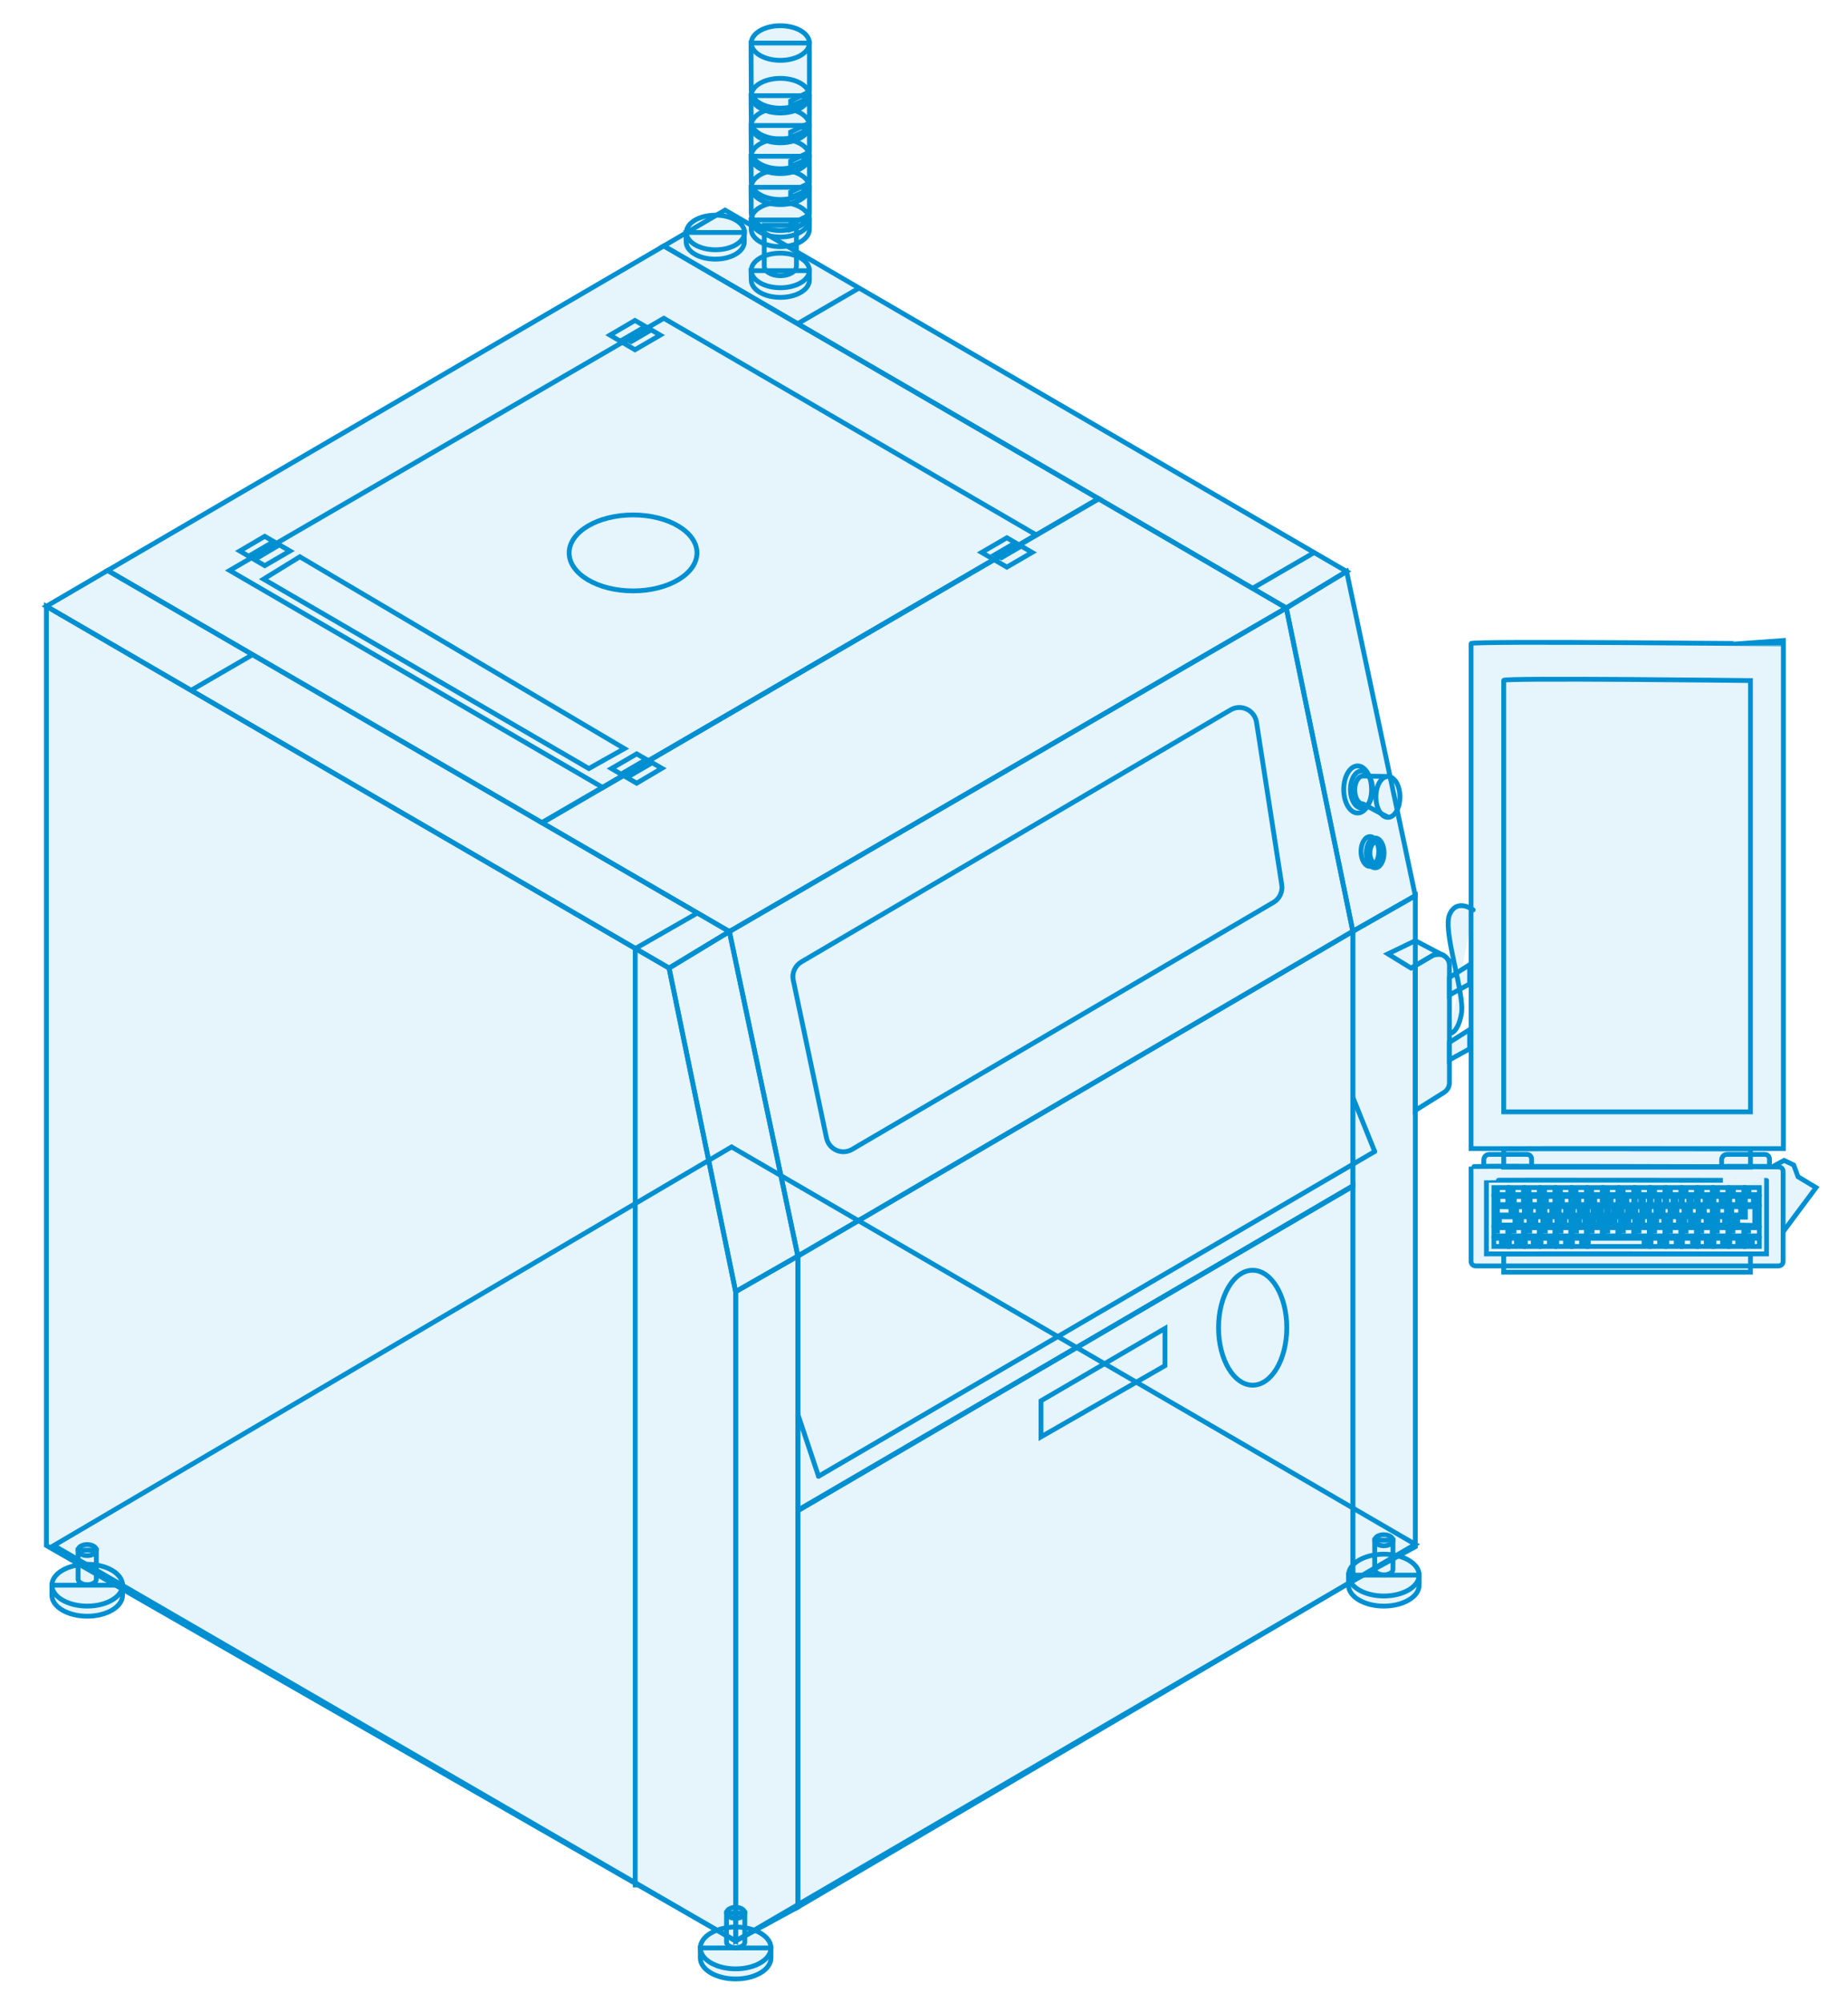 <?xml version="1.0" encoding="utf-8"?>
<!-- Generator: Adobe Illustrator 27.4.0, SVG Export Plug-In . SVG Version: 6.00 Build 0)  -->
<svg version="1.1" id="Livello_1" xmlns="http://www.w3.org/2000/svg" xmlns:xlink="http://www.w3.org/1999/xlink" x="0px" y="0px"
	 viewBox="0 0 769.2 833.3" style="enable-background:new 0 0 769.2 833.3;" xml:space="preserve">
<style type="text/css">
	.st0{fill:none;stroke:#0090D2;stroke-width:2;stroke-miterlimit:10;}
	.st1{fill:none;stroke:#0090D2;stroke-width:2;stroke-linecap:round;stroke-miterlimit:10;}
	.st2{fill:none;stroke:#0090D2;stroke-width:2;stroke-linecap:round;stroke-linejoin:round;stroke-miterlimit:10;}
	.st3{opacity:0.1;}
	.st4{fill:#0090D2;}
</style>
<g id="_x31__PCB_LOADER">
</g>
<g id="_x32__SCREEN_PRINTER">
	<polyline class="st0" points="738,485.2 742.6,482.7 746.6,484.6 748.4,489.5 755.9,494 742.2,512.4 	"/>
	<path class="st1" d="M613.2,378.5c0,0-6.7-5-9.8,1.8s6.4,33.1,4.9,41.3c-1.4,8.2-4.9,8.4-4.9,8.4"/>
	<path class="st0" d="M601.3,397.7l-12.2-6.4l-11.4,5.5l9.6,5.9l9-5.2C596.3,397.5,599.8,396.2,601.3,397.7z"/>
	<polygon class="st0" points="535.4,252.9 457.2,207.4 225.7,342.3 303.6,387.5 	"/>
	<g>
		<path class="st0" d="M291.5,814.5c0,4.8,6.6,8.7,14.7,8.7s14.7-3.9,14.7-8.7v-4.2h-29.4L291.5,814.5L291.5,814.5z"/>
		<ellipse class="st0" cx="306.2" cy="810.3" rx="14.7" ry="8.7"/>
		<path class="st0" d="M302.4,807.9c0,1.2,1.7,2.3,3.8,2.3s3.8-1,3.8-2.3v-12.1h-7.6L302.4,807.9"/>
		<ellipse class="st0" cx="306.2" cy="795.7" rx="3.8" ry="2.3"/>
	</g>
	<g>
		<path class="st0" d="M21.6,663.6c0,4.8,6.6,8.7,14.7,8.7s14.7-3.9,14.7-8.7v-4.2H21.6V663.6z"/>
		<ellipse class="st0" cx="36.3" cy="659.4" rx="14.7" ry="8.7"/>
		<path class="st0" d="M32.5,656.9c0,1.2,1.7,2.3,3.8,2.3s3.8-1,3.8-2.3v-12.1h-7.6v12.3"/>
		<ellipse class="st0" cx="36.3" cy="644.8" rx="3.8" ry="2.3"/>
	</g>
	<g>
		<path class="st0" d="M561.3,659.4c0,4.8,6.6,8.7,14.7,8.7s14.7-3.9,14.7-8.7v-4.2h-29.4V659.4z"/>
		<ellipse class="st0" cx="576" cy="655.2" rx="14.7" ry="8.7"/>
		<path class="st0" d="M572.2,652.8c0,1.2,1.7,2.3,3.8,2.3s3.8-1,3.8-2.3v-12.1h-7.6V653"/>
		<ellipse class="st0" cx="576" cy="640.7" rx="3.8" ry="2.3"/>
	</g>
	<polygon class="st0" points="306.2,807.4 22.4,642.9 304.5,477.1 589.1,642.4 	"/>
	<polygon class="st0" points="306.2,807.4 306.2,537.3 278.5,402.7 19.3,252.2 19.3,642.9 	"/>
	<polygon class="st0" points="306.2,807.4 332.1,793.3 332.1,522.5 306.2,537.3 	"/>
	<polygon class="st0" points="278.5,402.7 303.6,387.5 332.1,522.5 306.2,537.3 	"/>
	<polygon class="st0" points="303.6,387.5 44.8,237.3 19.3,252.2 278.5,402.7 	"/>
	<polygon class="st0" points="563.1,657.6 589.1,643.4 589.1,372.6 563.1,387.4 	"/>
	<polygon class="st0" points="535.4,252.9 560.5,237.7 589.1,372.6 563.1,387.4 	"/>
	<polygon class="st0" points="560.5,237.7 301.8,87.4 276.3,102.3 535.4,252.9 	"/>
	<polygon class="st0" points="332.1,628.4 563.1,493.3 563.1,657.6 332.1,793.3 	"/>
	<polygon class="st0" points="303.6,387.5 535.4,252.9 563.1,387.4 332.1,522.5 	"/>
	<polygon class="st0" points="44.8,237.3 276.3,102.3 457.4,207.5 225.5,342.2 	"/>
	<path class="st0" d="M333.6,400.1c24.7-14.5,144.4-84.7,178.6-104.8c4.4-2.6,10,0.1,10.8,5.1l10.5,67.6c0.5,2.9-0.9,5.9-3.5,7.4
		L354.7,478.1c-4.3,2.5-9.7,0.1-10.7-4.8l-13.8-65.5C329.5,404.8,330.9,401.7,333.6,400.1z"/>
	<polyline class="st0" points="290.1,379.9 264.4,394.6 264.4,785.1 	"/>
	<line class="st0" x1="521.4" y1="244.7" x2="547.1" y2="229.8"/>
	<line class="st0" x1="332.1" y1="134.6" x2="357.8" y2="119.7"/>
	<line class="st0" x1="79.3" y1="287.3" x2="105" y2="272.4"/>
	<polygon class="st0" points="95.6,237.3 276.3,132.4 431.3,222.5 250.9,327.6 	"/>
	<ellipse class="st0" cx="263.5" cy="230" rx="26.6" ry="15.8"/>
	<polygon class="st0" points="253.9,139.4 264.3,133.3 274.8,139.4 264.3,145.5 	"/>
	<polygon class="st0" points="99.8,229.2 110.2,223.1 120.7,229.2 110.2,235.3 	"/>
	<polygon class="st0" points="105,230.5 112.2,226.3 114.7,227.6 107.6,231.8 	"/>
	<polygon class="st0" points="260.1,140.8 267.3,136.6 269.9,137.9 262.7,142.1 	"/>
	<polygon class="st0" points="109.7,240.9 124.8,231.6 259.9,311.4 245.1,319.7 	"/>
	<path class="st0" d="M312.7,116.5c0,4,5.4,7.2,12.1,7.2s12.1-3.2,12.1-7.2v-3.9h-24.3L312.7,116.5L312.7,116.5z"/>
	<ellipse class="st0" cx="324.8" cy="112.5" rx="12.1" ry="7.2"/>
	<path class="st0" d="M285.6,100.6c0,4,5.4,7.2,12.1,7.2s12.1-3.2,12.1-7.2v-3.9h-24.3L285.6,100.6L285.6,100.6z"/>
	<ellipse class="st0" cx="297.8" cy="96.7" rx="12.1" ry="7.2"/>
	<path class="st0" d="M318.1,110.7c0,2.2,3,4,6.7,4s6.7-1.8,6.7-4v-17h-13.4L318.1,110.7L318.1,110.7z"/>
	<path class="st0" d="M312.7,95.4c0,4,5.4,7.2,12.1,7.2s12.1-3.2,12.1-7.2v-3.9h-24.3L312.7,95.4L312.7,95.4z"/>
	<ellipse class="st0" cx="324.8" cy="91.4" rx="12.1" ry="7.2"/>
	<path class="st0" d="M312.7,88.7c0,4,5.4,7.2,12.1,7.2s12.1-3.2,12.1-7.2V77.9h-24.3L312.7,88.7L312.7,88.7z"/>
	<ellipse class="st0" cx="324.8" cy="77.9" rx="12.1" ry="7.2"/>
	<path class="st0" d="M312.7,75.8c0,4,5.4,7.2,12.1,7.2s12.1-3.2,12.1-7.2V65h-24.3L312.7,75.8L312.7,75.8z"/>
	<ellipse class="st0" cx="324.8" cy="65" rx="12.1" ry="7.2"/>
	<path class="st0" d="M312.7,63c0,4,5.4,7.2,12.1,7.2s12.1-3.2,12.1-7.2V52.2h-24.3L312.7,63L312.7,63z"/>
	<ellipse class="st0" cx="324.8" cy="52.2" rx="12.1" ry="7.2"/>
	<path class="st0" d="M312.7,50.6c0,4,5.4,7.2,12.1,7.2s12.1-3.2,12.1-7.2V39.8h-24.3L312.7,50.6L312.7,50.6z"/>
	<ellipse class="st0" cx="324.8" cy="39.8" rx="12.1" ry="7.2"/>
	<path class="st0" d="M312.7,37.8c0,4,5.4,7.2,12.1,7.2s12.1-3.2,12.1-7.2V17.9h-24.3L312.7,37.8L312.7,37.8z"/>
	<ellipse class="st0" cx="324.8" cy="17.9" rx="12.1" ry="7.2"/>
	<polygon class="st0" points="329.1,95.4 329.1,93.2 334.7,90.5 334.7,93 	"/>
	<polygon class="st0" points="329.1,82.2 329.1,79.9 334.7,77.2 334.7,79.7 	"/>
	<polygon class="st0" points="329.1,69.3 329.1,67 334.7,64.3 334.7,66.8 	"/>
	<polygon class="st0" points="329.1,57.2 329.1,54.9 334.7,52.2 334.7,54.7 	"/>
	<polygon class="st0" points="329.1,44.2 329.1,42 334.7,39.2 334.7,41.7 	"/>
	<polygon class="st0" points="408.6,229.8 419.1,223.7 429.6,229.8 419.1,235.9 	"/>
	<polygon class="st0" points="254.5,319.7 265,313.6 275.5,319.6 265,325.8 	"/>
	<polygon class="st0" points="260.1,321.1 267.3,316.9 269.9,318.2 262.7,322.4 	"/>
	<polygon class="st0" points="414.2,230.7 421.4,226.5 424,227.8 416.8,232 	"/>
	<ellipse class="st0" cx="565.1" cy="328.4" rx="5.8" ry="9.8"/>
	<ellipse class="st0" cx="566.7" cy="328.4" rx="4.6" ry="7.7"/>
	<path class="st0" d="M577.7,323l-10.4-0.2c-1.9,0-3.4,2.6-3.4,5.8s1.5,5.8,3.4,5.8l10.4,5.5"/>
	<ellipse class="st0" cx="577.7" cy="331.5" rx="5" ry="8.5"/>
	<ellipse class="st0" cx="521.4" cy="552.3" rx="14.2" ry="23.9"/>
	<ellipse class="st0" cx="570.2" cy="354.2" rx="3.7" ry="6.2"/>
	<ellipse class="st0" cx="572.4" cy="354.8" rx="3.7" ry="6.2"/>
	<ellipse class="st0" cx="572.9" cy="354.8" rx="2.7" ry="4.6"/>
	<polygon class="st0" points="332.1,522.5 563.1,387.4 563.1,493.3 332.1,628.4 	"/>
	<line class="st0" x1="331.9" y1="628.3" x2="563.4" y2="493.3"/>
	<line class="st2" x1="572.2" y1="479" x2="563.2" y2="456.7"/>
	<line class="st1" x1="340.7" y1="614.1" x2="572.2" y2="479"/>
	<line class="st2" x1="332.1" y1="588.3" x2="340.7" y2="614.1"/>
	<polygon class="st0" points="433.3,582.7 484.9,552.6 484.9,568.1 433.3,597.7 	"/>
	<path class="st0" d="M589.1,401.7l7.1-4.2c3.1-1.8,7.1,0.4,7.1,4.1v48.8c0,1.6-0.8,3.1-2.2,4l-12,7.5L589.1,401.7z"/>
	<polygon class="st0" points="603.3,406.6 611.7,401.3 611.7,409.3 603.3,413.9 	"/>
	<polygon class="st0" points="603.3,433.6 611.7,428.3 611.7,436.3 603.3,440.9 	"/>
	<path class="st0" d="M612.3,267.7v210.1h130v-210C742.2,267.9,612.3,266.5,612.3,267.7z"/>
	<path class="st0" d="M625.9,477.9v7.6h102.7v-7.6C728.6,477.9,625.9,477.8,625.9,477.9z"/>
	<path class="st0" d="M612.3,485.3v39.4c0,1.1,0.9,1.9,1.9,1.9h126.1c1.1,0,1.9-0.9,1.9-1.9v-37.4c0-1.1-0.9-1.9-1.9-1.9
		C724.2,485.3,612.3,485,612.3,485.3z"/>
	<path class="st0" d="M618.7,491v30.6h116.6V491C735.4,491,618.7,490.8,618.7,491z"/>
	<path class="st0" d="M625.9,283v179.5h102.7V283.1C728.6,283.1,625.9,281.9,625.9,283z"/>
	<g>
		<path class="st0" d="M621.8,494v2.9h5.8V494H621.8z"/>
		<path class="st0" d="M628.3,494v2.9h5.8V494H628.3z"/>
		<path class="st0" d="M634.9,494v2.9h5.8V494C640.6,494,634.9,494,634.9,494z"/>
		<path class="st0" d="M641.4,494v2.9h5.8V494H641.4z"/>
		<path class="st0" d="M648,494v2.9h5.8V494C653.7,494,648,494,648,494z"/>
		<path class="st0" d="M654.5,494v2.9h5.8V494H654.5z"/>
		<path class="st0" d="M661.1,494v2.9h5.8V494C666.8,494,661.1,494,661.1,494z"/>
		<path class="st0" d="M667.6,494v2.9h5.8V494C673.4,494,667.6,494,667.6,494z"/>
		<path class="st0" d="M674.2,494v2.9h5.8V494C679.9,494,674.2,494,674.2,494z"/>
		<path class="st0" d="M680.7,494v2.9h5.8V494H680.7z"/>
		<path class="st0" d="M687.2,494v2.9h5.8V494H687.2z"/>
		<path class="st0" d="M693.8,494v2.9h5.8V494H693.8z"/>
		<path class="st0" d="M700.3,494v2.9h5.8V494H700.3z"/>
		<path class="st0" d="M706.9,494v2.9h5.8V494H706.9z"/>
		<path class="st0" d="M713.4,494v2.9h5.8V494H713.4z"/>
		<path class="st0" d="M720,494v2.9h5.8V494H720z"/>
		<path class="st0" d="M726.5,494v2.9h5.8V494H726.5z"/>
		<path class="st0" d="M621.8,497.7v3.4h5.8v-3.4H621.8z"/>
		<path class="st0" d="M621.8,502v3.4h7.1V502C628.8,502,621.8,501.9,621.8,502z"/>
		<path class="st0" d="M621.8,506.2v3.4h8.8v-3.4C630.5,506.2,621.8,506.1,621.8,506.2z"/>
		<path class="st0" d="M628.3,497.7v3.4h5.8v-3.4H628.3z"/>
		<path class="st0" d="M629.6,502v3.4h4.9V502C634.5,502,629.6,501.9,629.6,502z"/>
		<path class="st0" d="M631.5,506.2v3.4h4.9v-3.4C636.4,506.2,631.5,506.1,631.5,506.2z"/>
		<path class="st0" d="M637.3,506.2v3.4h4.9v-3.4C642.2,506.2,637.3,506.1,637.3,506.2z"/>
		<path class="st0" d="M643.1,506.2v3.4h4.9v-3.4C648,506.2,643.1,506.1,643.1,506.2z"/>
		<path class="st0" d="M648.9,506.2v3.4h4.9v-3.4C653.9,506.2,648.9,506.1,648.9,506.2z"/>
		<path class="st0" d="M654.7,506.2v3.4h4.9v-3.4C659.7,506.2,654.7,506.1,654.7,506.2z"/>
		<path class="st0" d="M660.5,506.2v3.4h4.9v-3.4C665.5,506.2,660.5,506.1,660.5,506.2z"/>
		<path class="st0" d="M666.4,506.2v3.4h4.9v-3.4C671.3,506.2,666.4,506.1,666.4,506.2z"/>
		<path class="st0" d="M672.2,506.2v3.4h4.9v-3.4C677.1,506.2,672.2,506.1,672.2,506.2z"/>
		<path class="st0" d="M678,506.2v3.4h4.9v-3.4C682.9,506.2,678,506.1,678,506.2z"/>
		<path class="st0" d="M683.8,506.2v3.4h4.9v-3.4C688.8,506.2,683.8,506.1,683.8,506.2z"/>
		<path class="st0" d="M689.6,506.2v3.4h4.9v-3.4C694.6,506.2,689.6,506.1,689.6,506.2z"/>
		<path class="st0" d="M695.4,506.2v3.4h4.9v-3.4C700.4,506.2,695.4,506.1,695.4,506.2z"/>
		<path class="st0" d="M701.3,506.2v3.4h4.9v-3.4C706.2,506.2,701.3,506.1,701.3,506.2z"/>
		<path class="st0" d="M707.1,506.2v3.4h4.9v-3.4C712,506.2,707.1,506.1,707.1,506.2z"/>
		<path class="st0" d="M712.9,506.2v3.4h4.9v-3.4C717.8,506.2,712.9,506.1,712.9,506.2z"/>
		<path class="st0" d="M718.7,506.2v3.4h3.6v-3.4C722.3,506.2,718.7,506.1,718.7,506.2z"/>
		<path class="st0" d="M635.3,502v3.4h4.9V502C640.2,502,635.3,501.9,635.3,502z"/>
		<path class="st0" d="M641,502v3.4h4.9V502C645.9,502,641,501.9,641,502z"/>
		<path class="st0" d="M646.7,502v3.4h4.9V502C651.6,502,646.7,501.9,646.7,502z"/>
		<path class="st0" d="M652.4,502v3.4h4.9V502C657.3,502,652.4,501.9,652.4,502z"/>
		<path class="st0" d="M658.1,502v3.4h4.9V502C663,502,658.1,501.9,658.1,502z"/>
		<path class="st0" d="M663.8,502v3.4h4.9V502C668.7,502,663.8,501.9,663.8,502z"/>
		<path class="st0" d="M669.5,502v3.4h4.9V502C674.4,502,669.5,501.9,669.5,502z"/>
		<path class="st0" d="M675.2,502v3.4h4.9V502C680.1,502,675.2,501.9,675.2,502z"/>
		<path class="st0" d="M680.9,502v3.4h4.9V502C685.9,502,680.9,501.9,680.9,502z"/>
		<path class="st0" d="M686.6,502v3.4h4.9V502C691.6,502,686.6,501.9,686.6,502z"/>
		<path class="st0" d="M692.3,502v3.4h4.9V502C697.3,502,692.3,501.9,692.3,502z"/>
		<path class="st0" d="M698,502v3.4h4.9V502C703,502,698,501.9,698,502z"/>
		<path class="st0" d="M703.7,502v3.4h4.9V502C708.7,502,703.7,501.9,703.7,502z"/>
		<path class="st0" d="M709.4,502v3.4h4.9V502C714.4,502,709.4,501.9,709.4,502z"/>
		<path class="st0" d="M715.1,502v3.4h4.9V502C720.1,502,715.1,501.9,715.1,502z"/>
		<path class="st0" d="M720.8,502v3.4h4.9V502C725.8,502,720.8,501.9,720.8,502z"/>
		<path class="st0" d="M726.5,502v4.3c-2.2,0-3.2,0-3.2,0v3.3l9,0.2V502C732.3,502,726.5,501.9,726.5,502z"/>
		<path class="st0" d="M634.9,497.7v3.4h5.8v-3.4C640.6,497.7,634.9,497.7,634.9,497.7z"/>
		<path class="st0" d="M641.4,497.7v3.4h5.8v-3.4H641.4z"/>
		<path class="st0" d="M648,497.7v3.4h5.8v-3.4C653.7,497.7,648,497.7,648,497.7z"/>
		<path class="st0" d="M654.5,497.7v3.4h5.8v-3.4H654.5z"/>
		<path class="st0" d="M661.1,497.7v3.4h5.8v-3.4C666.8,497.7,661.1,497.7,661.1,497.7z"/>
		<path class="st0" d="M667.6,497.7v3.4h5.8v-3.4C673.4,497.7,667.6,497.7,667.6,497.7z"/>
		<path class="st0" d="M674.2,497.7v3.4h5.8v-3.4C679.9,497.7,674.2,497.7,674.2,497.7z"/>
		<path class="st0" d="M680.7,497.7v3.4h5.8v-3.4H680.7z"/>
		<path class="st0" d="M687.2,497.7v3.4h5.8v-3.4H687.2z"/>
		<path class="st0" d="M693.8,497.7v3.4h5.8v-3.4H693.8z"/>
		<path class="st0" d="M700.3,497.7v3.4h5.8v-3.4H700.3z"/>
		<path class="st0" d="M706.9,497.7v3.4h5.8v-3.4H706.9z"/>
		<path class="st0" d="M713.4,497.7v3.4h5.8v-3.4H713.4z"/>
		<path class="st0" d="M720,497.7v3.4h5.8v-3.4H720z"/>
		<path class="st0" d="M726.5,497.7v3.4h5.8v-3.4H726.5z"/>
		<path class="st0" d="M621.8,510.7v3.4h5.8v-3.4C627.6,510.7,621.8,510.7,621.8,510.7z"/>
		<path class="st0" d="M628.3,510.7v3.4h5.8v-3.4C634.1,510.7,628.3,510.7,628.3,510.7z"/>
		<path class="st0" d="M634.9,510.7v3.4h5.8v-3.4C640.6,510.7,634.9,510.7,634.9,510.7z"/>
		<path class="st0" d="M641.4,510.7v3.4h5.8v-3.4C647.2,510.7,641.4,510.7,641.4,510.7z"/>
		<path class="st0" d="M648,510.7v3.4h5.8v-3.4C653.7,510.7,648,510.7,648,510.7z"/>
		<path class="st0" d="M654.5,510.7v3.4h5.8v-3.4C660.3,510.7,654.5,510.7,654.5,510.7z"/>
		<path class="st0" d="M661.1,510.7v3.4h5.8v-3.4C666.8,510.7,661.1,510.7,661.1,510.7z"/>
		<path class="st0" d="M667.6,510.7v3.4h5.8v-3.4C673.4,510.7,667.6,510.7,667.6,510.7z"/>
		<path class="st0" d="M674.2,510.7v3.4h5.8v-3.4C679.9,510.7,674.2,510.7,674.2,510.7z"/>
		<path class="st0" d="M680.7,510.7v3.4h5.8v-3.4C686.5,510.7,680.7,510.7,680.7,510.7z"/>
		<path class="st0" d="M687.2,510.7v3.4h5.8v-3.4C693,510.7,687.2,510.7,687.2,510.7z"/>
		<path class="st0" d="M693.8,510.7v3.4h5.8v-3.4C699.6,510.7,693.8,510.7,693.8,510.7z"/>
		<path class="st0" d="M700.3,510.7v3.4h5.8v-3.4C706.1,510.7,700.3,510.7,700.3,510.7z"/>
		<path class="st0" d="M706.9,510.7v3.4h5.8v-3.4C712.7,510.7,706.9,510.7,706.9,510.7z"/>
		<path class="st0" d="M713.4,510.7v3.4h5.8v-3.4C719.2,510.7,713.4,510.7,713.4,510.7z"/>
		<path class="st0" d="M720,510.7v3.4h5.8v-3.4C725.8,510.7,720,510.7,720,510.7z"/>
		<path class="st0" d="M726.5,510.7v3.4h5.8v-3.4C732.3,510.7,726.5,510.7,726.5,510.7z"/>
		<path class="st0" d="M621.8,515.1v3.4h5.8v-3.4H621.8z"/>
		<path class="st0" d="M628.3,515.1v3.4h5.8v-3.4H628.3z"/>
		<path class="st0" d="M634.9,515.1v3.4h5.8v-3.4C640.6,515.1,634.9,515.1,634.9,515.1z"/>
		<path class="st0" d="M641.4,515.1v3.4h5.8v-3.4H641.4z"/>
		<path class="st0" d="M648,515.1v3.4h5.8v-3.4C653.7,515.1,648,515.1,648,515.1z"/>
		<path class="st0" d="M654.5,515.1v3.4h5.8v-3.4H654.5z"/>
		<path class="st0" d="M661.1,515.1v3.4h25.4v-3.4H661.1z"/>
		<path class="st0" d="M687.2,515.1v3.4h5.8v-3.4H687.2z"/>
		<path class="st0" d="M693.8,515.1v3.4h5.8v-3.4H693.8z"/>
		<path class="st0" d="M700.3,515.1v3.4h5.8v-3.4H700.3z"/>
		<path class="st0" d="M706.9,515.1v3.4h5.8v-3.4H706.9z"/>
		<path class="st0" d="M713.4,515.1v3.4h5.8v-3.4H713.4z"/>
		<path class="st0" d="M720,515.1v3.4h5.8v-3.4H720z"/>
		<path class="st0" d="M726.5,515.1v3.4h5.8v-3.4H726.5z"/>
	</g>
	<path class="st0" d="M625.9,521.6v7.6h102.7v-7.6C728.6,521.6,625.9,521.5,625.9,521.6z"/>
	<path class="st0" d="M637.5,485.2v-3.1c0-1.1-0.9-1.9-1.9-1.9h-15.7c-1.3,0-2.3,1-2.3,2.3v2.7C617.6,485.1,637.5,485.2,637.5,485.2
		z"/>
	<path class="st0" d="M736.5,485.2v-3.1c0-1.1-0.9-1.9-1.9-1.9h-15.7c-1.3,0-2.3,1-2.3,2.3v2.7C716.6,485.1,736.5,485.2,736.5,485.2
		z"/>
	<rect x="622.3" y="494.7" class="st0" width="1" height="0.8"/>
	<rect x="622.3" y="502.9" class="st0" width="1" height="0.8"/>
	<rect x="622.3" y="511.3" class="st0" width="1" height="0.8"/>
	<rect x="629.2" y="511.3" class="st0" width="1" height="0.8"/>
	<rect x="635.7" y="511.3" class="st0" width="1" height="0.8"/>
	<rect x="642.2" y="511.3" class="st0" width="1" height="0.8"/>
	<rect x="648.7" y="511.3" class="st0" width="1" height="0.8"/>
	<rect x="655.2" y="511.3" class="st0" width="1" height="0.8"/>
	<rect x="661.7" y="511.3" class="st0" width="1" height="0.8"/>
	<rect x="668.2" y="511.3" class="st0" width="1" height="0.8"/>
	<rect x="674.7" y="511.3" class="st0" width="1" height="0.8"/>
	<rect x="681.2" y="511.3" class="st0" width="1" height="0.8"/>
	<rect x="687.7" y="511.3" class="st0" width="1" height="0.8"/>
	<rect x="694.3" y="511.3" class="st0" width="1" height="0.8"/>
	<rect x="700.8" y="511.3" class="st0" width="1" height="0.8"/>
	<rect x="707.3" y="511.3" class="st0" width="1" height="0.8"/>
	<rect x="713.8" y="511.3" class="st0" width="1" height="0.8"/>
	<rect x="720.3" y="511.3" class="st0" width="1" height="0.8"/>
	<rect x="726.8" y="511.3" class="st0" width="1" height="0.8"/>
	<rect x="728.4" y="515.9" class="st0" width="1" height="0.8"/>
	<rect x="723.3" y="515.9" class="st0" width="1" height="0.8"/>
	<rect x="717" y="515.9" class="st0" width="1" height="0.8"/>
	<rect x="710.2" y="515.9" class="st0" width="1" height="0.8"/>
	<rect x="704.5" y="516.1" class="st0" width="1" height="0.8"/>
	<rect x="697.7" y="516.3" class="st0" width="1" height="0.8"/>
	<rect x="690.8" y="516.3" class="st0" width="1" height="0.8"/>
	<rect x="684.3" y="516.3" class="st0" width="1" height="0.8"/>
	<rect x="658.3" y="516.3" class="st0" width="1" height="0.8"/>
	<rect x="651.6" y="516.3" class="st0" width="1" height="0.8"/>
	<rect x="644.9" y="516.3" class="st0" width="1" height="0.8"/>
	<rect x="638.2" y="516.3" class="st0" width="1" height="0.8"/>
	<rect x="631.2" y="516.3" class="st0" width="1" height="0.8"/>
	<rect x="624.9" y="516.3" class="st0" width="1" height="0.8"/>
	<rect x="630.3" y="502.9" class="st0" width="1" height="0.8"/>
	<rect x="636.2" y="502.9" class="st0" width="1" height="0.8"/>
	<rect x="642.1" y="502.9" class="st0" width="1" height="0.8"/>
	<rect x="648" y="502.9" class="st0" width="1" height="0.8"/>
	<rect x="653.9" y="502.9" class="st0" width="1" height="0.8"/>
	<rect x="659.8" y="502.9" class="st0" width="1" height="0.8"/>
	<rect x="665.6" y="502.9" class="st0" width="1" height="0.8"/>
	<rect x="671.5" y="502.9" class="st0" width="1" height="0.8"/>
	<rect x="677.4" y="502.9" class="st0" width="1" height="0.8"/>
	<rect x="683.3" y="502.9" class="st0" width="1" height="0.8"/>
	<rect x="689.2" y="502.9" class="st0" width="1" height="0.8"/>
	<rect x="695.1" y="502.9" class="st0" width="1" height="0.8"/>
	<rect x="700.9" y="502.9" class="st0" width="1" height="0.8"/>
	<rect x="706.8" y="502.9" class="st0" width="1" height="0.8"/>
	<rect x="712.7" y="502.9" class="st0" width="1" height="0.8"/>
	<rect x="718.6" y="502.9" class="st0" width="1" height="0.8"/>
	<rect x="724.5" y="502.9" class="st0" width="1" height="0.8"/>
	<rect x="730.4" y="502.9" class="st0" width="1" height="6"/>
	<rect x="622.3" y="498.7" class="st0" width="1.2" height="1.4"/>
	<rect x="622.9" y="507.2" class="st0" width="1.2" height="1.4"/>
	<rect x="632.1" y="507.2" class="st0" width="1.2" height="1.4"/>
	<rect x="638.1" y="507.2" class="st0" width="1.2" height="1.4"/>
	<rect x="644.1" y="507.2" class="st0" width="1.2" height="1.4"/>
	<rect x="650.2" y="507.2" class="st0" width="1.2" height="1.4"/>
	<rect x="656.2" y="507.2" class="st0" width="1.2" height="1.4"/>
	<rect x="662.3" y="507.2" class="st0" width="1.2" height="1.4"/>
	<rect x="668.3" y="507.2" class="st0" width="1.2" height="1.4"/>
	<rect x="674.4" y="507.2" class="st0" width="1.2" height="1.4"/>
	<rect x="680.4" y="507.2" class="st0" width="1.2" height="1.4"/>
	<rect x="686.5" y="507.2" class="st0" width="1.2" height="1.4"/>
	<rect x="692.5" y="507.2" class="st0" width="1.2" height="1.4"/>
	<rect x="698.6" y="507.2" class="st0" width="1.2" height="1.4"/>
	<rect x="703.5" y="507.2" class="st0" width="1.2" height="1.4"/>
	<rect x="710.1" y="507.2" class="st0" width="1.2" height="1.4"/>
	<rect x="713.8" y="507.2" class="st0" width="1.2" height="1.4"/>
	<rect x="719.9" y="507.2" class="st0" width="1.2" height="1.4"/>
	<rect x="629.1" y="498.7" class="st0" width="1.2" height="1.4"/>
	<rect x="635.7" y="498.7" class="st0" width="1.2" height="1.4"/>
	<rect x="642.5" y="498.7" class="st0" width="1.2" height="1.4"/>
	<rect x="649.1" y="498.7" class="st0" width="1.2" height="1.4"/>
	<rect x="656" y="498.7" class="st0" width="1.2" height="1.4"/>
	<rect x="662.6" y="498.7" class="st0" width="1.2" height="1.4"/>
	<rect x="669.4" y="498.7" class="st0" width="1.2" height="1.4"/>
	<rect x="676" y="498.7" class="st0" width="1.2" height="1.4"/>
	<rect x="682.9" y="498.7" class="st0" width="1.2" height="1.4"/>
	<rect x="689.5" y="498.7" class="st0" width="1.2" height="1.4"/>
	<rect x="696.3" y="498.7" class="st0" width="1.2" height="1.4"/>
	<rect x="702.9" y="498.7" class="st0" width="1.2" height="1.4"/>
	<rect x="709.7" y="498.7" class="st0" width="1.2" height="1.4"/>
	<rect x="716.4" y="498.7" class="st0" width="1.2" height="1.4"/>
	<rect x="723.2" y="498.7" class="st0" width="1.2" height="1.4"/>
	<rect x="729.8" y="498.7" class="st0" width="1.2" height="1.4"/>
	<rect x="628.8" y="494.7" class="st0" width="1" height="0.8"/>
	<rect x="635.4" y="494.7" class="st0" width="1" height="0.8"/>
	<rect x="641.9" y="494.7" class="st0" width="1" height="0.8"/>
	<rect x="648.5" y="494.7" class="st0" width="1" height="0.8"/>
	<rect x="655" y="494.7" class="st0" width="1" height="0.8"/>
	<rect x="661.5" y="494.7" class="st0" width="1" height="0.8"/>
	<rect x="668.1" y="494.7" class="st0" width="1" height="0.8"/>
	<rect x="674.6" y="494.7" class="st0" width="1" height="0.8"/>
	<rect x="681.2" y="494.7" class="st0" width="1" height="0.8"/>
	<rect x="687.7" y="494.7" class="st0" width="1" height="0.8"/>
	<rect x="694.3" y="494.7" class="st0" width="1" height="0.8"/>
	<rect x="700.8" y="494.7" class="st0" width="1" height="0.8"/>
	<rect x="707.4" y="494.7" class="st0" width="1" height="0.8"/>
	<rect x="713.9" y="494.7" class="st0" width="1" height="0.8"/>
	<rect x="720.5" y="494.7" class="st0" width="1" height="0.8"/>
	<rect x="727" y="494.7" class="st0" width="1" height="0.8"/>
</g>
<g id="_x33__CONVEYOR_0.5MT">
</g>
<g id="_x34_-5-6_PICK_AND_PLACE_1">
</g>
<g id="_x37__CONVEYOR_1mt">
</g>
<g id="_x38__REFLOW_OVEN">
</g>
<g id="_x39__CONVEYOR_0.5MT">
</g>
<g id="_x31_0_PCB_UNLOADER">
</g>
<g class="st3">
	<path class="st4" d="M748.4,489.5l-1.8-4.9l-4-1.9l-4.6,2.5v0.2c-2.3,0-5.5,0-9.4,0v-0.2c4.2,0,7.9,0,7.9,0v-3.1
		c0-1.1-0.9-1.9-1.9-1.9h-6v-2.3c0,0-102.7-0.1-102.7,0v2.3h-6c-1.3,0-2.3,1-2.3,2.3v2.7c0,0,3.9,0,8.3,0l0,0
		c-8.4,0-13.6,0.1-13.6,0.1v39.4c0,1.1,0.9,1.9,1.9,1.9h11.7v2.6h102.7v-2.6h11.7c1.1,0,1.9-0.9,1.9-1.9v-12.3l13.7-18.4
		L748.4,489.5z"/>
	<path class="st4" d="M612.3,383.2v94.6h130v-210c-0.1,0.1-130-1.3-130-0.1v110.2c-1.9-1.1-6.5-2.9-8.9,2.4
		c-1.8,4,0.7,14.7,2.8,24.5l-2.9,1.8v7.3l3.5-1.9l-3.4,18c0,0,3.5-0.2,4.9-8.4c0.4-2.2,0-5.8-0.8-10l4.2-2.3v-8l-3.2,2L612.3,383.2z
		"/>
	<path class="st4" d="M601,397.5l0.3,0.2c-0.3-0.3-0.7-0.5-1.2-0.6l0.5,0.3c-0.3-0.1-0.6-0.3-0.9-0.3c0.1,0,0.3,0,0.4,0.1l-11-5.8
		v-18.7l-7.6-35.7c0.7-1.5,1.2-3.4,1.2-5.4c0-4.2-1.8-7.6-4.1-8.4l-18.1-85.4l-229-133v-3.3c3.3-1.3,5.4-3.5,5.4-6v-3.9l0,0v-0.1
		c0-0.5-0.1-0.9-0.2-1.3c0.1-0.4,0.2-0.9,0.2-1.4V77.9c0-0.4-0.1-0.7-0.1-1c0.1-0.3,0.1-0.7,0.1-1.1V65c0-0.3-0.1-0.7-0.1-1
		c0.1-0.3,0.1-0.7,0.1-1V52.2c0-0.3,0-0.5-0.1-0.8c0-0.3,0.1-0.5,0.1-0.8V39.8c0-0.3-0.1-0.7-0.1-1c0.1-0.3,0.1-0.7,0.1-1V17.9
		c0-4-5.4-7.2-12.1-7.2s-12.1,3.2-12.1,7.2h-0.1v19.9h0.1c0,0.3,0.1,0.7,0.1,1c-0.1,0.3-0.1,0.7-0.1,1h-0.1v10.8h0.1
		c0,0.3,0,0.5,0.1,0.8c0,0.3-0.1,0.5-0.1,0.8h-0.1V63h0.1c0,0.3,0.1,0.7,0.1,1c-0.1,0.3-0.1,0.7-0.1,1h-0.1v10.8h0.1
		c0,0.4,0.1,0.7,0.1,1.1c-0.1,0.3-0.1,0.7-0.1,1h-0.1v10.8h0.1c0,0.5,0.1,0.9,0.2,1.4c-0.1,0.4-0.2,0.9-0.2,1.3v0.1h-0.1v2.2
		l-10.8-6.3l-3.6,2.1c-0.1,0-0.3,0-0.4,0c-6.7,0-12.1,3.2-12.1,7.2h-0.2v0.2l-9.2,5.4l-231.5,135l-25.5,14.9v390.7l13.2,7.6v0.5
		c-6.3,1-10.9,4.4-10.9,8.4l0,0v4.2c0,4.8,6.6,8.7,14.7,8.7s14.7-3.9,14.7-8.7v-2.5l213.4,122.4v1.7l0.1-1.6l33.9,19.4
		c-4.1,1.5-6.9,4.3-6.9,7.4l0,0v4.2l0,0c0,4.8,6.6,8.7,14.7,8.7s14.7-3.9,14.7-8.7v-4.2c0-3-2.7-5.7-6.7-7.3l17.9-9.7l229.2-134.6
		v0.7c0,4.8,6.6,8.7,14.7,8.7s14.7-3.9,14.7-8.7v-4.2c0-3.5-3.6-6.6-8.7-7.9l7.1-3.9V461.9l12-7.5c1.4-0.9,2.2-2.4,2.2-4v-48.8
		C603.3,399.8,602.3,398.3,601,397.5z M270,316.5L270,316.5l69.2-40.3l2.2-1.3L270,316.5z M250.8,327.5l0.1,0.1l8.6-5l0,0
		l-33.8,19.7l-0.2-0.1L250.8,327.5z M589.1,401.7l2.9-1.7L589.1,401.7L589.1,401.7z"/>
	<polygon class="st4" points="603.3,440.9 611.7,436.3 611.7,428.3 603.3,433.6 	"/>
</g>
<g id="_x31_0_PCB_UNLOADER_00000113322528757960608870000017418633905446193552_">
</g>
</svg>
